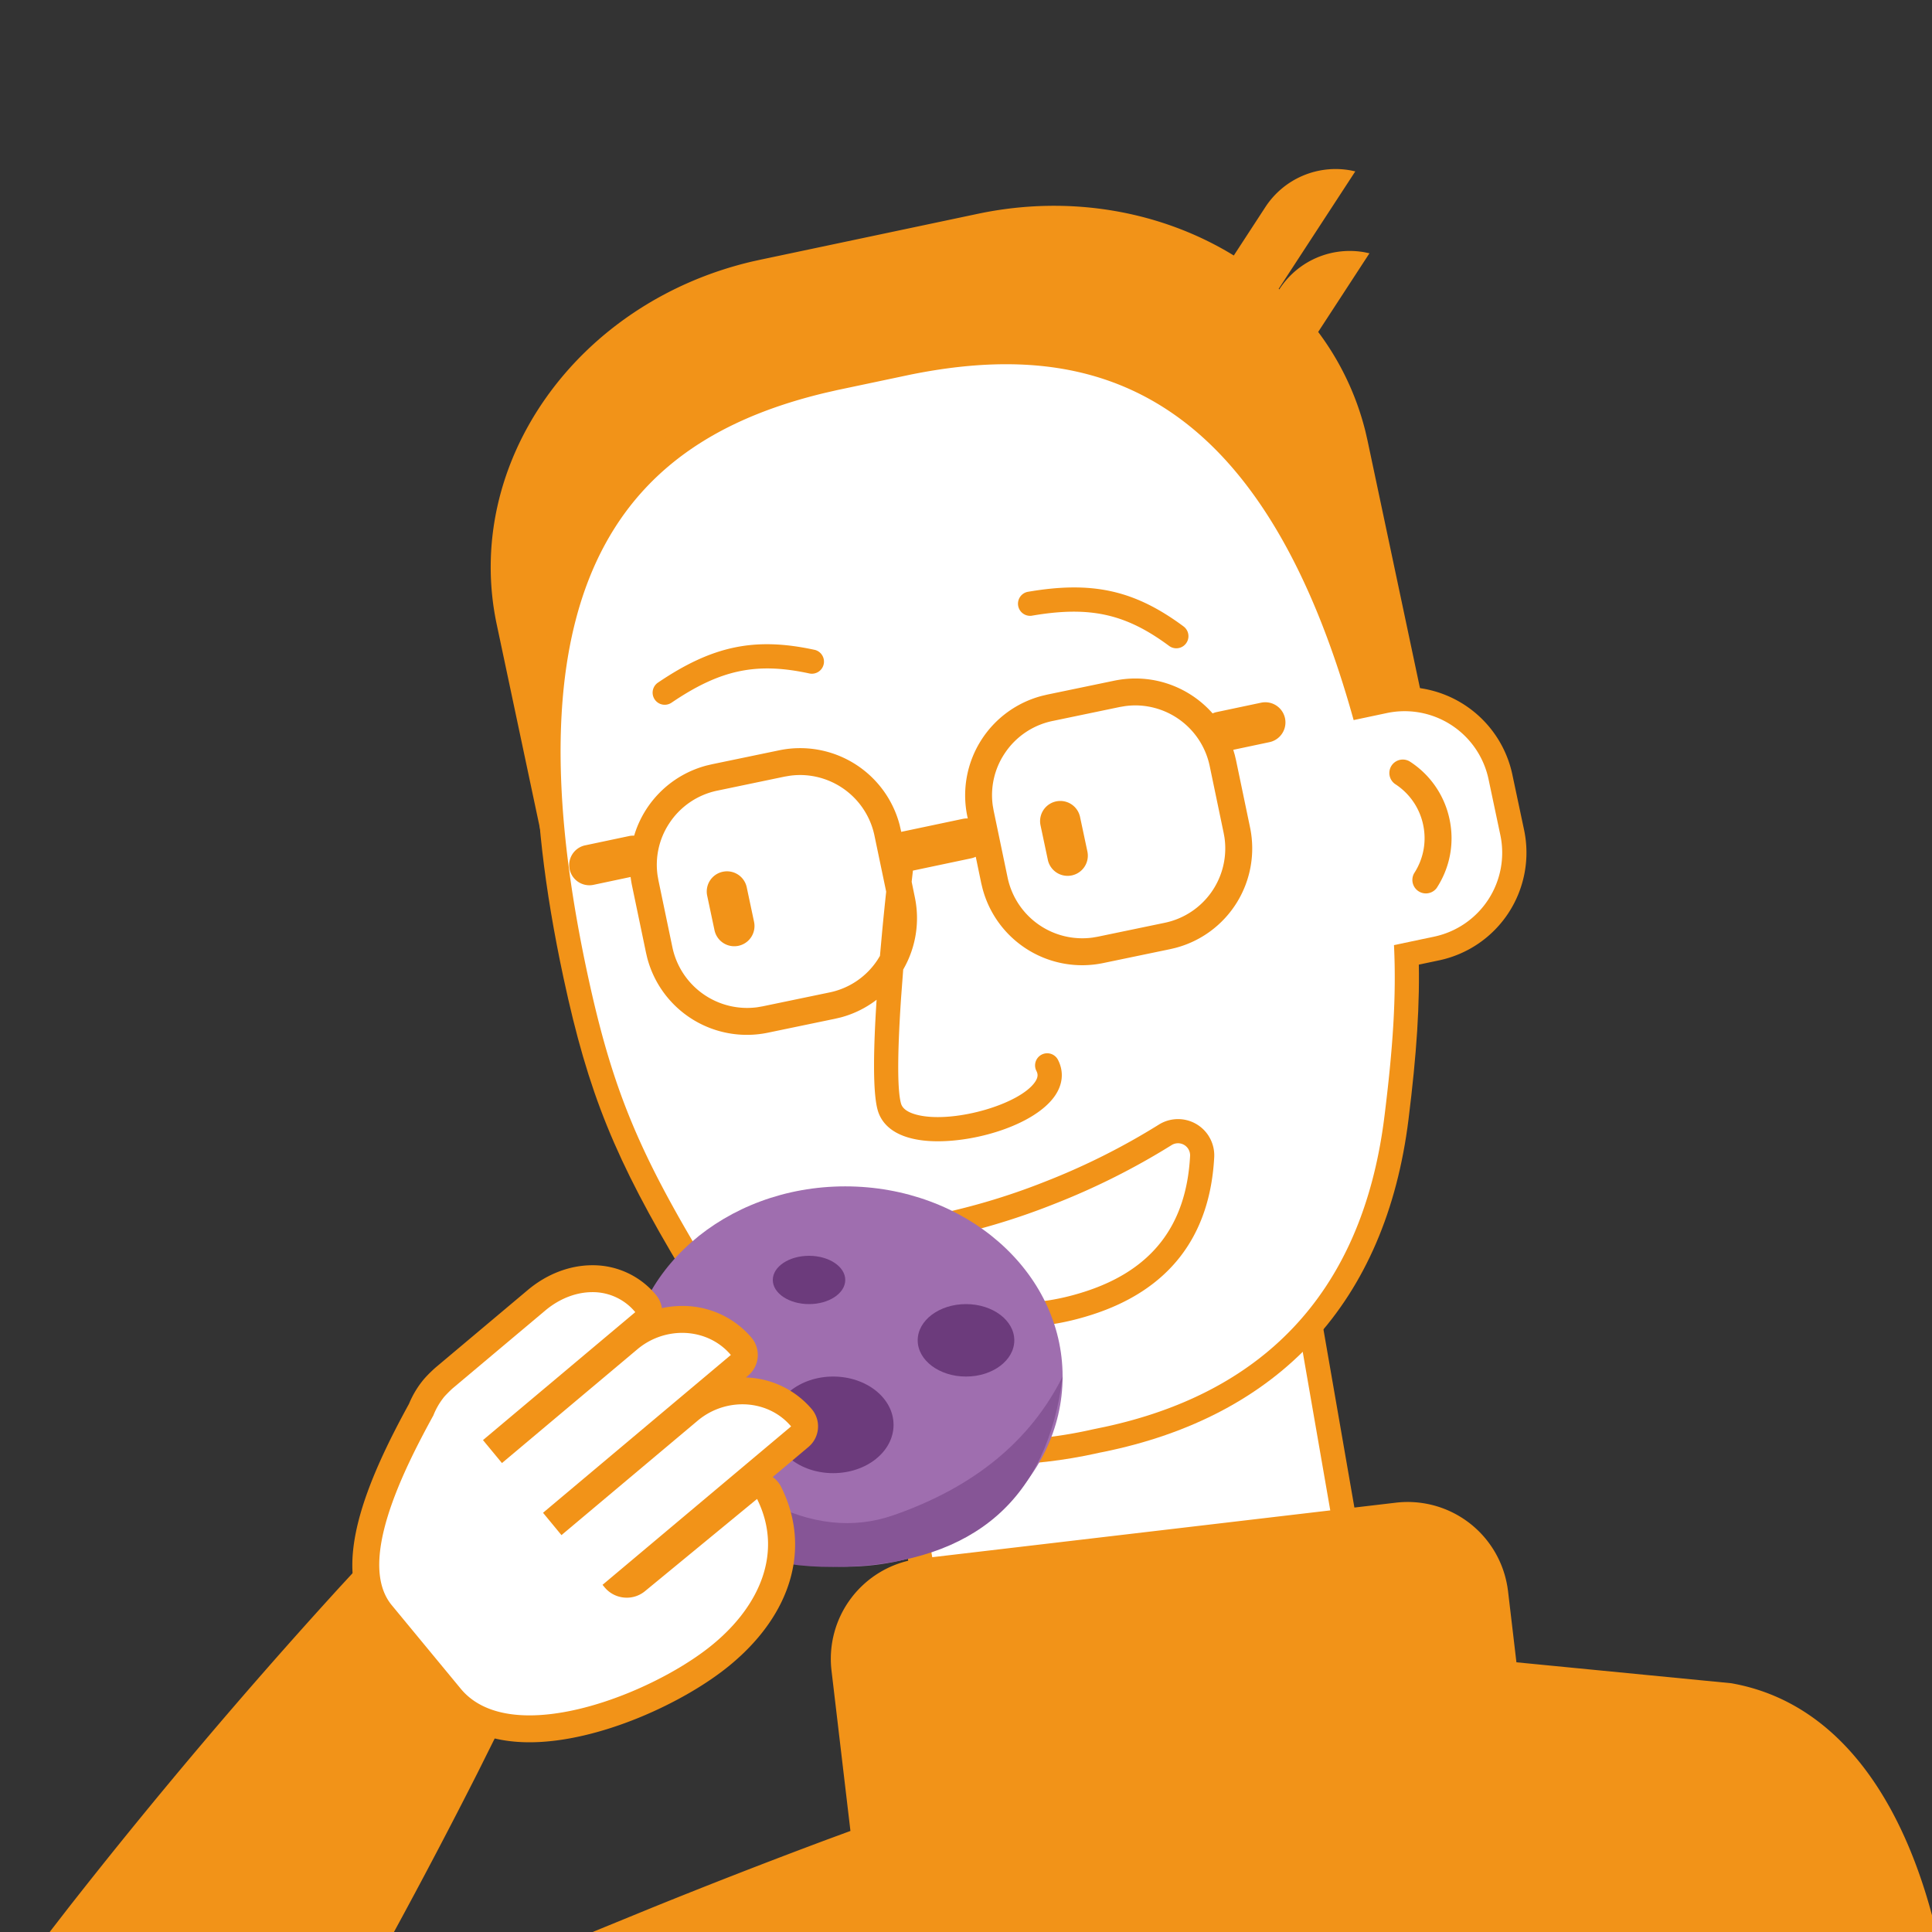 <svg xmlns="http://www.w3.org/2000/svg" width="80" height="80" viewBox="0 0 80 80">
    <rect x="0" y="0" width="80" height="80" fill="#333333" stroke="none"/>
    <g fill="none" fill-rule="evenodd">
        <path fill="#F29318" d="M45.067 39.005c-.468 0-.94.04-1.405.121l-2.05.355a8.19 8.19 0 0 0-5.327 3.376A8.158 8.158 0 0 0 34.893 49l3.14 18.073a8.23 8.23 0 0 0 8.133 6.827c.467 0 .94-.04 1.404-.121l2.05-.355c4.482-.776 7.496-5.046 6.72-9.519L53.2 45.831a8.231 8.231 0 0 0-8.133-6.826"/>
        <path fill="#FFF" d="M45.067 40.008c3.453 0 6.534 2.49 7.143 5.995l3.14 18.073c.68 3.919-1.975 7.68-5.9 8.36l-2.051.355a7.28 7.28 0 0 1-1.233.106c-3.453 0-6.534-2.49-7.143-5.995l-3.14-18.074c-.68-3.918 1.974-7.68 5.9-8.359l2.05-.355a7.174 7.174 0 0 1 1.234-.106"/>
        <path fill="#F29318" d="M62.414 65.674l.03.206.348 2.952 8.894.867c4.386.77 7.165 4.778 8.491 10.301L51.767 80h-.005l-15.294.002-.003-.002H24.54l2.47-1.011a282.14 282.14 0 0 1 7.265-2.827l.94-.346-.784-6.64a4.177 4.177 0 0 1 3.458-4.606l.207-.03 19.701-2.317a4.183 4.183 0 0 1 4.616 3.452zm-47.69-.667l5.923 6.653-.865 1.736A250.034 250.034 0 0 1 16.313 80H2.057l.779-1.006a232.367 232.367 0 0 1 11.233-13.277l.655-.71zM58.16 28.448a4.61 4.61 0 0 0-.947.098l-2.314.49a4.552 4.552 0 0 0-3.515 5.388l.49 2.316a4.579 4.579 0 0 0 4.457 3.613c.316 0 .634-.033.945-.099l2.314-.488a4.558 4.558 0 0 0 3.52-5.397l-.491-2.316a4.575 4.575 0 0 0-4.458-3.605"/>
        <path fill="#F29318" d="M55.93 7.056l.19.04-3.173 4.865.024.022.01-.014a3.471 3.471 0 0 1 3.535-1.521l.19.04-2.123 3.257a11.478 11.478 0 0 1 1.957 4.12l.088.384 2.302 10.868c1.416 6.681-3.865 10.749-11.174 12.378l-.334.072-9.002 1.9c-7.346 1.55-13.913.088-15.48-6.44l-.068-.3-2.303-10.868c-1.412-6.664 3.3-13.335 10.6-15.036l.32-.07 9.002-1.9c3.853-.813 7.638-.09 10.598 1.727l1.305-2.002a3.472 3.472 0 0 1 3.535-1.522z"/>
        <path fill="#F29318" d="M41.659 14.079c-1.29 0-2.644.146-4.14.447-.185.037-1.309.276-1.56.332-.25.05-1.376.285-1.561.326C23.656 17.56 20.14 25.603 23.335 40.498c1.024 4.773 2.133 7.507 4.945 12.19 3.172 5.28 7.556 7.958 13.03 7.958 1.322 0 2.72-.16 4.154-.478l.064-.015.027-.006.026-.005.063-.012c7.36-1.48 11.745-6.245 12.68-13.783.673-5.417.578-8.366-.421-13.143C55.21 20.335 49.896 14.08 41.659 14.08"/>
        <path fill="#FFF" d="M41.659 15.082c5.76 0 11.18 3.175 14.392 14.735l1.37-.29a3.553 3.553 0 0 1 4.215 2.733l.49 2.317a3.55 3.55 0 0 1-2.744 4.208l-1.66.35c.102 2.121-.042 4.249-.395 7.09-.941 7.585-5.31 11.496-11.55 12.853l-.53.11a18.235 18.235 0 0 1-3.937.455c-4.782 0-9.005-2.204-12.168-7.47-2.707-4.51-3.8-7.103-4.824-11.884-3.674-17.132 2.378-22.227 9.839-24.02l.526-.12 3.035-.64c1.317-.265 2.637-.427 3.94-.427z"/>
        <path fill="#F29318" d="M50.05 47.043a1.5 1.5 0 0 1 .228.877c-.177 3.305-1.894 5.509-5.081 6.525-3.089.986-5.68.48-7.694-1.525a1.5 1.5 0 0 1 .783-2.538 27.342 27.342 0 0 0 4.996-1.456 28.446 28.446 0 0 0 4.701-2.357 1.5 1.5 0 0 1 2.068.474zm-1.536.373a29.445 29.445 0 0 1-4.866 2.44 28.34 28.34 0 0 1-5.179 1.51.5.5 0 0 0-.26.845c1.735 1.729 3.936 2.158 6.684 1.282 2.793-.891 4.232-2.738 4.386-5.627a.5.5 0 0 0-.765-.45zm-1.498-19.321c1.242 0 2.402.545 3.196 1.446a.765.765 0 0 1 .17-.056l1.837-.388a.835.835 0 1 1 .347 1.634l-1.499.317.063.214.052.22.58 2.78a4.258 4.258 0 0 1-3.095 4.99l-.207.049-2.778.577a4.268 4.268 0 0 1-5-3.097l-.05-.206-.228-1.098a.841.841 0 0 1-.193.065l-2.409.508-.052.463.13.633a4.241 4.241 0 0 1-.48 3l-.088 1.17c-.136 2.015-.178 3.783 0 4.387.09.305.512.44.85.5 1.483.262 4.014-.48 4.673-1.368.172-.233.14-.373.08-.491a.501.501 0 1 1 .895-.456c.257.503.197 1.051-.168 1.543-.827 1.116-3.084 1.827-4.806 1.827-.303 0-.59-.022-.848-.068-1.118-.196-1.508-.762-1.639-1.202-.223-.751-.178-2.642-.051-4.59-.43.33-.928.582-1.48.73l-.239.056-2.778.577a4.267 4.267 0 0 1-5.001-3.097l-.048-.205-.58-2.781a4.288 4.288 0 0 1-.06-.364l-1.555.329a.836.836 0 0 1-.347-1.635l1.837-.388a.84.84 0 0 1 .212-.017 4.263 4.263 0 0 1 2.998-2.904l.225-.053 2.779-.577a4.26 4.26 0 0 1 4.992 3.091l.065.285 2.547-.537c.07-.015.14-.02.208-.018l-.02-.095a4.258 4.258 0 0 1 3.103-4.984l.207-.049 2.779-.577c.293-.06.586-.09.874-.09zm-13.88 3.997c-.145 0-.29.01-.433.03l-.215.036-2.778.579a3.137 3.137 0 0 0-1.996 1.354 3.111 3.111 0 0 0-.486 2.154l.036.206.58 2.78a3.161 3.161 0 0 0 3.514 2.477l.216-.037 2.778-.577a3.123 3.123 0 0 0 1.988-1.354l.097-.158.09-.997c.06-.637.119-1.209.168-1.663l-.487-2.33a3.153 3.153 0 0 0-3.073-2.5zm-2.215 4.65l.303 1.43a.836.836 0 0 1-1.638.346l-.303-1.43a.835.835 0 0 1 .646-.99.835.835 0 0 1 .992.644zm16.095-7.533c-.144 0-.288.01-.432.03l-.215.036-2.778.578a3.134 3.134 0 0 0-1.996 1.355 3.109 3.109 0 0 0-.486 2.154l.036.205.58 2.781a3.16 3.16 0 0 0 3.514 2.476l.216-.037 2.778-.577a3.146 3.146 0 0 0 2.468-3.545l-.032-.175-.58-2.78a3.153 3.153 0 0 0-3.073-2.501zm11.363 2.325a3.76 3.76 0 0 1 1.643 2.389c.21.988.02 2-.533 2.849a.559.559 0 0 1-.935-.608c.39-.599.524-1.313.376-2.01a2.654 2.654 0 0 0-1.159-1.687.557.557 0 0 1 .608-.933zM44.723 33.83l.304 1.43a.836.836 0 0 1-.82 1.007.836.836 0 0 1-.818-.662l-.303-1.43a.836.836 0 1 1 1.637-.345zm-10.999-6.924a.501.501 0 1 1-.213.98c-2.192-.475-3.685-.158-5.703 1.21a.5.5 0 1 1-.565-.829c2.252-1.526 4.008-1.895 6.481-1.36zm15.285-.966a.502.502 0 1 1-.6.805c-1.8-1.335-3.29-1.664-5.696-1.248a.502.502 0 0 1-.17-.988c2.683-.464 4.435-.075 6.466 1.43z"/>
        <g transform="translate(26 49.125)">
            <ellipse cx="9" cy="7.875" fill="#9F6EAF" rx="9" ry="7.875"/>
            <path fill="#865596" d="M9 15.75c5.378-.196 8.378-2.82 9-7.875-1.333 2.667-3.667 4.58-7 5.741-3.333 1.16-7-.753-11-5.741.622 5.446 3.622 8.07 9 7.875z"/>
            <path fill="#6C3B7C" d="M8.5 7.875c1.38 0 2.5.895 2.5 2s-1.12 2-2.5 2-2.5-.895-2.5-2 1.12-2 2.5-2zm5.5-3c1.105 0 2 .672 2 1.5s-.895 1.5-2 1.5-2-.672-2-1.5.895-1.5 2-1.5zm-6.5-2c.828 0 1.5.448 1.5 1s-.672 1-1.5 1-1.5-.448-1.5-1 .672-1 1.5-1z"/>
        </g>
        <path fill="#F29318" d="M24.527 52.391c-.936 0-1.883.363-2.668 1.022l-3.819 3.21c-.004.003-.342.299-.543.554a3.893 3.893 0 0 0-.56.95c-1.688 3.08-3.374 6.874-1.576 9.05l2.856 3.457c.815.988 2.098 1.51 3.707 1.51 2.873 0 6.417-1.641 8.293-3.186 2.578-2.12 3.375-4.882 2.13-7.385a1.108 1.108 0 0 0-.352-.412l1.481-1.245c.472-.396.533-1.099.135-1.57a3.73 3.73 0 0 0-2.724-1.308l.095-.08a1.113 1.113 0 0 0 .135-1.569 3.735 3.735 0 0 0-2.87-1.312c-.283 0-.564.03-.839.09a1.11 1.11 0 0 0-.25-.552 3.39 3.39 0 0 0-2.63-1.224"/>
        <path fill="#FFF" d="M24.527 53.505a2.28 2.28 0 0 1 1.778.828l-6.306 5.298.786.951 5.603-4.708a2.891 2.891 0 0 1 1.858-.683c.762 0 1.506.31 2.017.915l-7.777 6.535.763.925 5.634-4.734a2.891 2.891 0 0 1 1.858-.683c.763 0 1.505.31 2.017.915l-7.808 6.56.086.104c.234.282.574.429.917.429.266 0 .532-.088.753-.269l4.642-3.82c1.087 2.188.13 4.41-1.84 6.03-1.721 1.416-5.015 2.932-7.584 2.932-1.173 0-2.196-.317-2.846-1.104l-2.855-3.457c-1.44-1.742.436-5.518 1.722-7.86a2.89 2.89 0 0 1 .42-.733c.026-.045.287-.311.394-.401l3.82-3.21c.59-.496 1.284-.76 1.948-.76"/>
    </g>
</svg>
